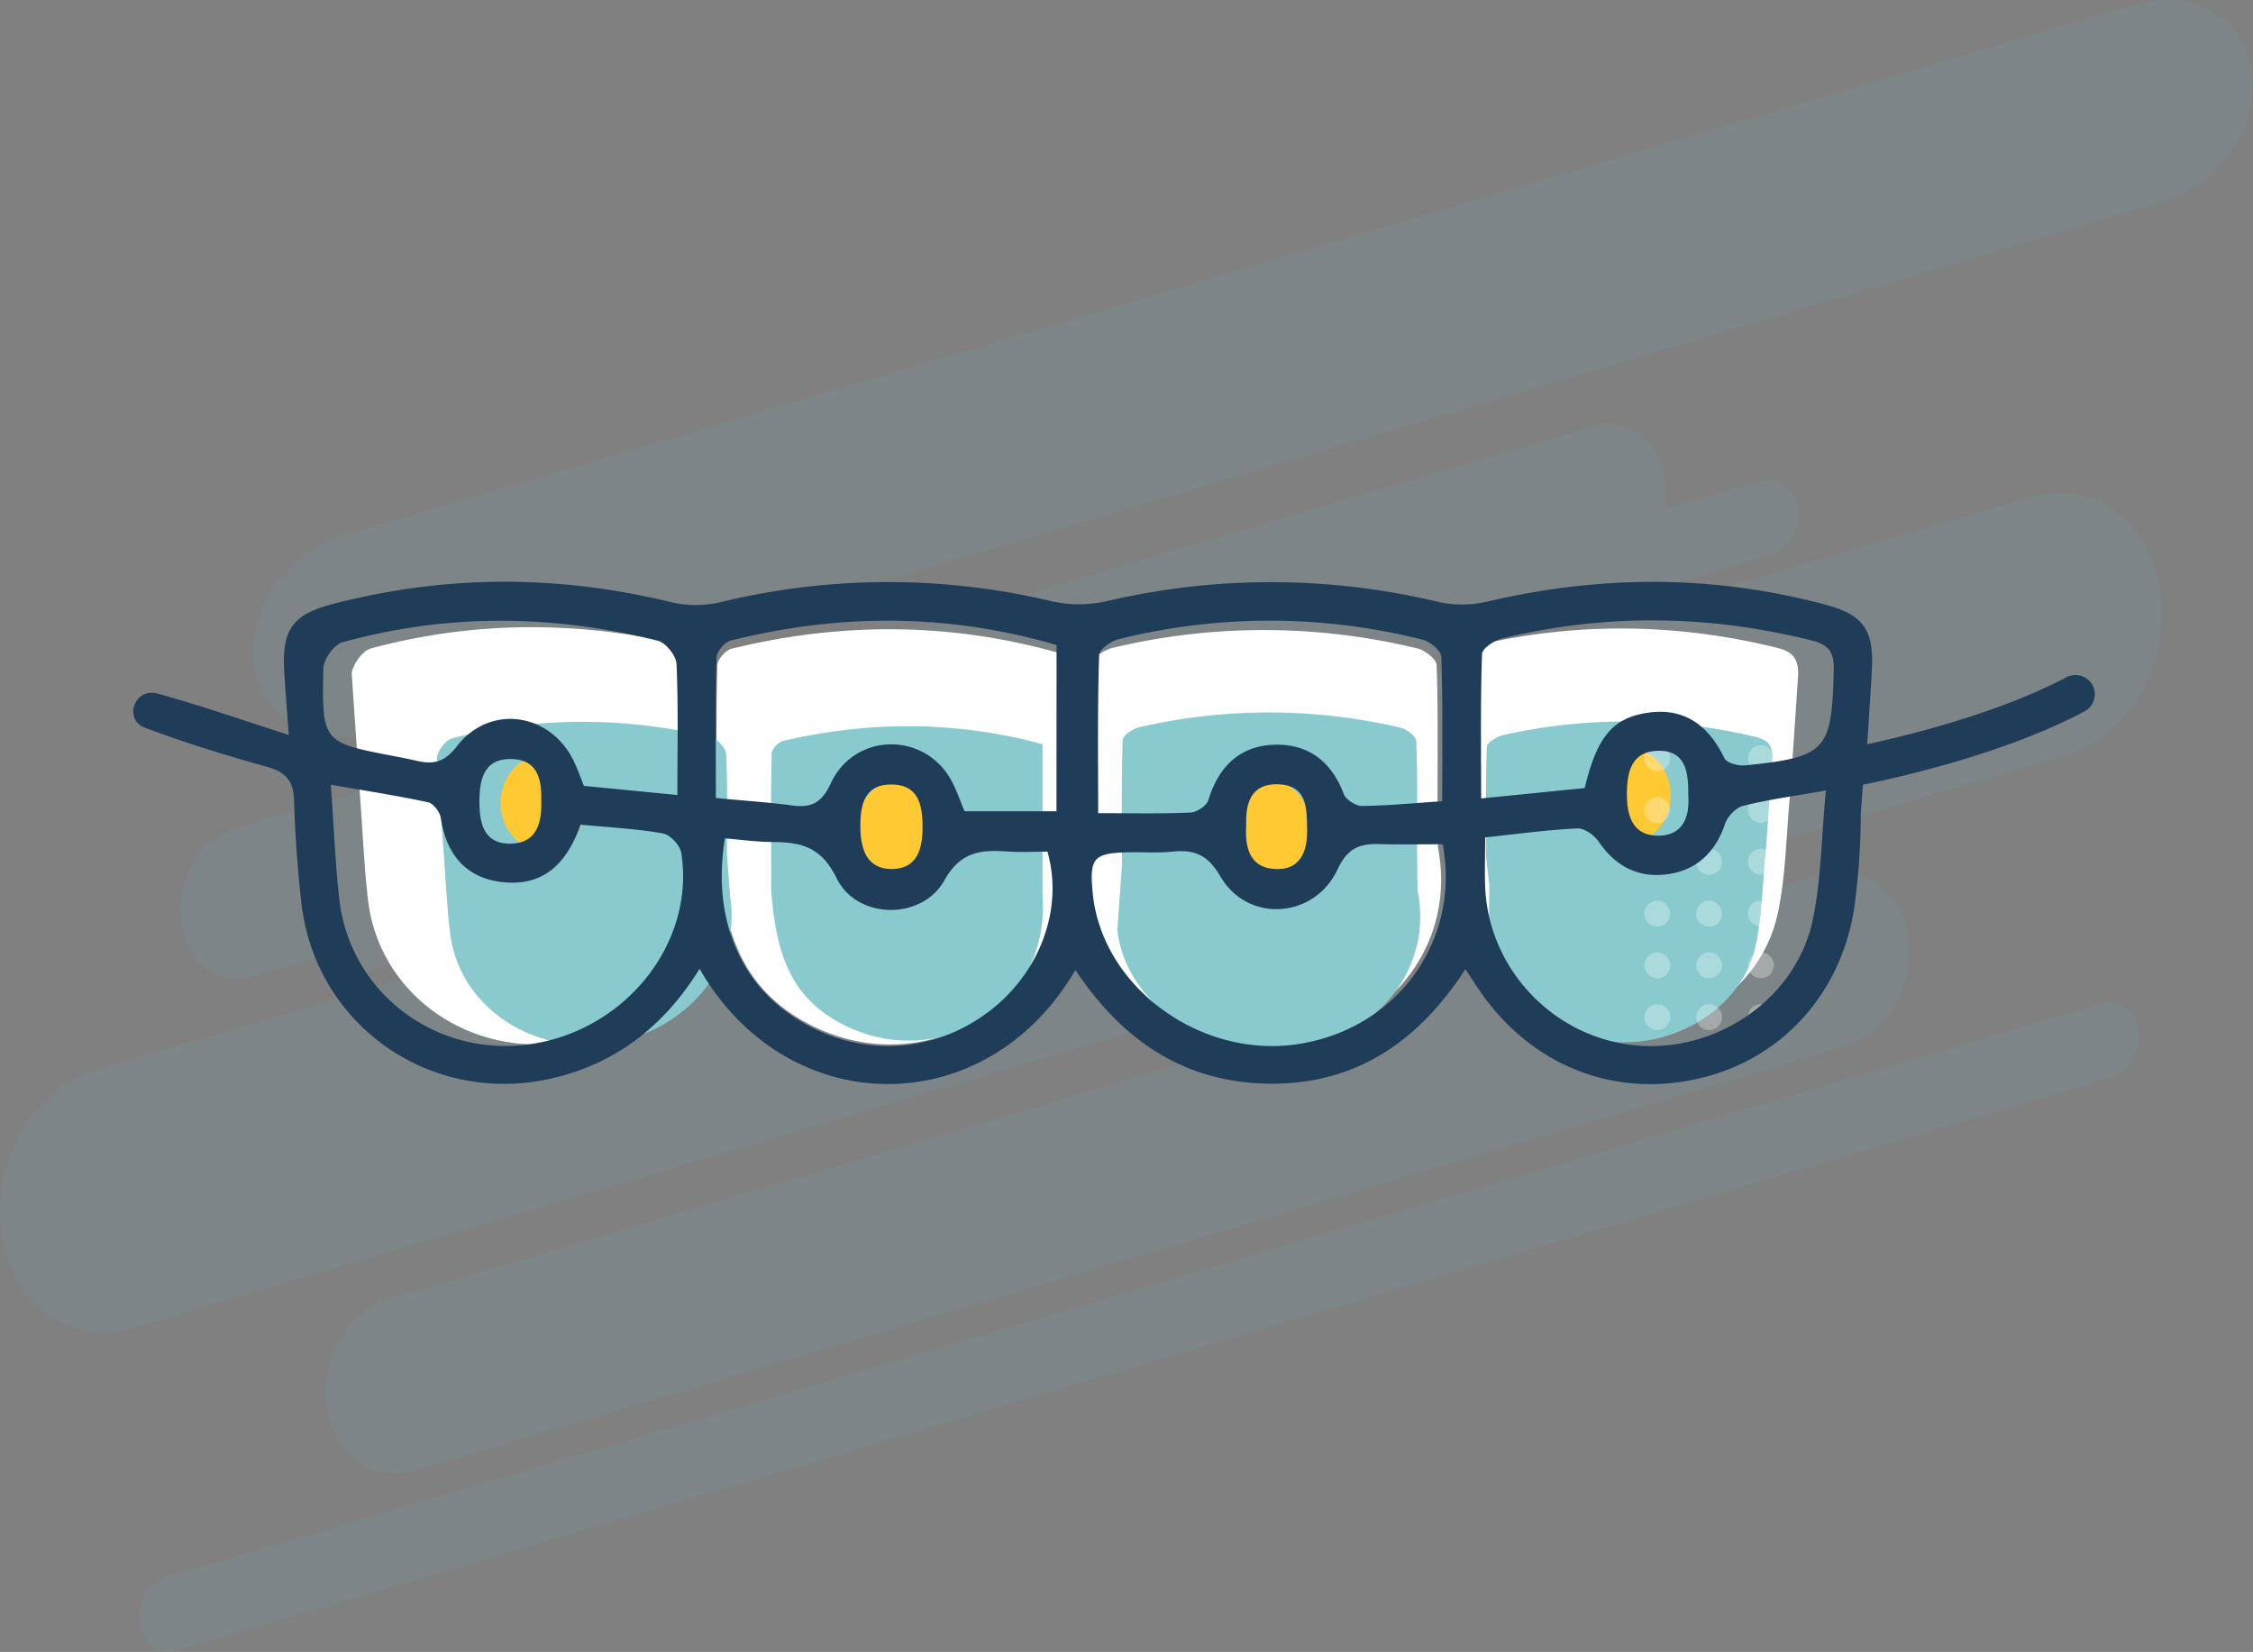 <svg xmlns="http://www.w3.org/2000/svg" viewBox="0 0 983.93 721.38"><rect x="0" y="0" width="983.93" height="721.38" fill="#808080" stroke="none"/><defs><style>.cls-1{opacity:0.1;}.cls-2{fill:#61b9be;}.cls-3{fill:#fff;}.cls-4{fill:#88cace;}.cls-5{fill:#ffc933;}.cls-6{opacity:0.3;}.cls-7{fill:#1f3d59;}</style></defs><g id="Capa_2" data-name="Capa 2"><g id="Capa_1-2" data-name="Capa 1"><g class="cls-1"><path class="cls-2" d="M886.68,217,41.87,467.4c-27.12,8-45.58,39.76-41.24,70.87h0c4.35,31.1,29.85,49.81,57,41.77L902.4,329.68c27.12-8,45.58-39.77,41.24-70.87h0C939.3,227.7,913.79,209,886.68,217Z"/><path class="cls-2" d="M932.09,2.07,150.48,233.69c-25.09,7.44-42.73,32.76-39.41,56.56h0c3.32,23.79,26.35,37.06,51.44,29.62L944.12,88.24c25.08-7.43,42.73-32.75,39.41-56.55h0C980.2,7.9,957.17-5.37,932.09,2.07Z"/><path class="cls-2" d="M111.64,426.24,703.9,250.72c15.5-4.59,26.05-22.72,23.57-40.5s-17.06-28.46-32.55-23.87L102.66,361.87c-15.5,4.59-26,22.72-23.57,40.5S96.15,430.83,111.64,426.24Z"/><path class="cls-2" d="M795.26,381.91l-625,185.23c-18.08,5.36-30.39,26.51-27.49,47.25s19.89,33.21,38,27.85L805.74,457c18.08-5.36,30.39-26.51,27.5-47.25S813.34,376.56,795.26,381.91Z"/><path class="cls-2" d="M153,426.08,773.31,242.25c7.75-2.29,13-11.36,11.78-20.24s-8.53-14.24-16.27-11.94L148.5,393.9c-7.75,2.3-13,11.36-11.78,20.25S145.24,428.38,153,426.08Z"/><path class="cls-2" d="M257.68,487.23c-7.75,2.29-13,11.36-11.78,20.25s8.52,14.23,16.27,11.93l435.66-129.1c7.74-2.3,13-11.36,11.78-20.25s-8.53-14.23-16.28-11.94Z"/><path class="cls-2" d="M917.57,438.3,72.76,688.66C65,691,59.74,700,61,708.91s8.52,14.23,16.27,11.93L922.06,470.49c7.75-2.3,13-11.37,11.78-20.25S925.31,436,917.57,438.3Z"/></g><path class="cls-3" d="M312.15,373.49c6.2,39.15-25.71,77-68.58,82.06-41.23,4.86-78.29-22.88-82.86-62.53-1.78-15.46-2.39-31-3.7-48.87l-3.39-49.73c.08-3.94,4.68-10.29,8.39-11.28,46.39-12.44,93.1-12,139.64-.69,3.52.85,8.12,6.35,8.29,9.86.84,17.89.39,35.83.39,56.26Z"/><path class="cls-3" d="M462.53,372.68c1.84,25.22-7.27,51.93-29.17,68.35-24.63,18.47-56.7,20.08-83.66,4.22-26.12-15.38-34-39.1-36.78-75.41l.06-19.47c0-20.53-.24-40.2.28-59.85.07-2.55,3.6-6.61,6.23-7.25,48.05-11.73,95.91-11.48,143,1.9v87.51Z"/><path class="cls-3" d="M628,370.3c8.13,41.34-20.64,79.26-64.71,85.13-42.63,5.67-85.09-24.92-89.1-64.21L476.57,357c0-22.83-.28-45,.4-67.23.07-2.42,5.34-6,8.76-6.82a284.22,284.22,0,0,1,133.38.25c3.31.8,8.21,4.68,8.3,7.25.69,20,.38,40,.38,61.47Z"/><path class="cls-3" d="M781.88,345.29C780,365,780,382.65,776.26,399.48c-7.31,33.13-41.77,55.61-76.46,51.86-34.39-3.72-61.52-32-62.93-65.81-.27-6.61,0-13.25,0-20.7l-1.68-16.23c0-20.57-.3-40.41.39-60.21.08-2.3,5.3-5.65,8.65-6.45,43.94-10.4,87.84-9.83,131.71.89,7,1.71,9.54,4.82,9.36,12Z"/><path class="cls-4" d="M318.93,392.35c5,30.32-20.78,59.66-55.42,63.57-33.32,3.77-63.26-17.73-66.95-48.44-1.44-12-1.94-24.05-3-37.86l-2.73-38.52c.06-3.06,3.78-8,6.78-8.74,37.48-9.64,75.23-9.28,112.83-.54,2.84.66,6.56,4.92,6.7,7.64.68,13.86.31,27.76.31,43.59Z"/><path class="cls-4" d="M455.33,391.25c1.46,19.1-5.76,39.33-23.11,51.77-19.52,14-44.93,15.21-66.29,3.19-20.7-11.65-26.94-29.61-29.14-57.11l0-14.74c0-15.55-.19-30.45.22-45.33.06-1.93,2.86-5,4.94-5.49,38.07-8.89,76-8.7,113.34,1.44v66.27Z"/><path class="cls-4" d="M619.07,388.93c6.93,33.8-17.59,64.82-55.15,69.61-36.34,4.64-72.53-20.38-75.95-52.5l2-27.94c0-18.67-.24-36.83.34-55,.07-2,4.56-4.92,7.47-5.58a252.24,252.24,0,0,1,113.68.21c2.82.65,7,3.82,7.07,5.93.59,16.34.33,32.71.33,50.25Z"/><path class="cls-4" d="M771.2,371.05c-1.59,15.61-1.59,29.53-4.68,42.83-6.09,26.19-34.79,43.95-63.69,41-28.64-2.94-51.25-25.31-52.42-52-.23-5.23,0-10.48,0-16.36L649,373.67c0-16.25-.24-31.93.33-47.59.07-1.82,4.42-4.46,7.21-5.09a243.39,243.39,0,0,1,109.71.7c5.84,1.35,7.95,3.81,7.8,9.5Z"/><ellipse class="cls-5" cx="237.26" cy="350.68" rx="18.64" ry="20.86"/><ellipse class="cls-5" cx="392.88" cy="361.19" rx="18.64" ry="20.86"/><ellipse class="cls-5" cx="553.6" cy="361.19" rx="18.64" ry="20.86"/><ellipse class="cls-5" cx="710.97" cy="347.34" rx="18.64" ry="20.86"/><g class="cls-6"><path class="cls-3" d="M763.4,444.16a5.65,5.65,0,1,1,5.66,5.64A5.66,5.66,0,0,1,763.4,444.16Z"/><path class="cls-3" d="M740.77,444.17a5.65,5.65,0,1,1,5.66,5.65A5.65,5.65,0,0,1,740.77,444.17Z"/><path class="cls-3" d="M718.14,444.19a5.65,5.65,0,1,1,5.66,5.64A5.66,5.66,0,0,1,718.14,444.19Z"/><path class="cls-3" d="M740.76,421.57a5.65,5.65,0,1,1,5.65,5.65A5.64,5.64,0,0,1,740.76,421.57Z"/><path class="cls-3" d="M718.13,421.59a5.65,5.65,0,1,1,5.65,5.64A5.66,5.66,0,0,1,718.13,421.59Z"/><path class="cls-3" d="M740.74,399a5.65,5.65,0,1,1,5.66,5.65A5.65,5.65,0,0,1,740.74,399Z"/><path class="cls-3" d="M718.11,399a5.65,5.65,0,1,1,5.66,5.64A5.65,5.65,0,0,1,718.11,399Z"/><path class="cls-3" d="M740.73,376.37a5.65,5.65,0,1,1,5.65,5.65A5.64,5.64,0,0,1,740.73,376.37Z"/><circle class="cls-3" cx="723.75" cy="376.39" r="5.65"/><path class="cls-3" d="M740.71,353.78a5.65,5.65,0,1,1,5.66,5.64A5.67,5.67,0,0,1,740.71,353.78Z"/><path class="cls-3" d="M718.08,353.79a5.65,5.65,0,1,1,5.66,5.65A5.65,5.65,0,0,1,718.08,353.79Z"/><path class="cls-3" d="M769,415.9a5.65,5.65,0,1,1-5.64,5.66A5.66,5.66,0,0,1,769,415.9Z"/><circle class="cls-3" cx="769.02" cy="398.92" r="5.65"/><circle class="cls-3" cx="769.01" cy="376.29" r="5.65"/><circle class="cls-3" cx="768.99" cy="353.66" r="5.65"/><path class="cls-3" d="M740.7,331.18a5.65,5.65,0,1,1,5.65,5.64A5.66,5.66,0,0,1,740.7,331.18Z"/><path class="cls-3" d="M718.07,331.19a5.65,5.65,0,1,1,5.65,5.65A5.64,5.64,0,0,1,718.07,331.19Z"/><path class="cls-3" d="M740.68,308.58a5.65,5.65,0,1,1,5.66,5.64A5.65,5.65,0,0,1,740.68,308.58Z"/><path class="cls-3" d="M718.05,308.59a5.65,5.65,0,1,1,5.66,5.65A5.65,5.65,0,0,1,718.05,308.59Z"/><path class="cls-3" d="M769,325.45a5.65,5.65,0,1,1-5.64,5.65A5.64,5.64,0,0,1,769,325.45Z"/><path class="cls-3" d="M769,302.81a5.65,5.65,0,1,1-5.65,5.66A5.65,5.65,0,0,1,769,302.81Z"/></g><path class="cls-7" d="M913.89,299.3a8.49,8.49,0,0,0-11.45-3.54c-28.64,15.12-66.08,24.69-87,29.25l.39-5.54c.51-9.39,1.29-18.75,1.69-28.14.71-16.4-4.08-22.94-20.15-27.24-49.2-13.17-98.48-13-148-1.34a47.94,47.94,0,0,1-21.87-.05,313.72,313.72,0,0,0-144.19-.16,54.41,54.41,0,0,1-24.45-.09,309.26,309.26,0,0,0-143.9.45,47.5,47.5,0,0,1-22.21,0c-49.38-12-98.55-11.91-147.7.95-17.33,4.53-22,11.22-20.93,29.37.5,8.22,1.17,16.44,2,27.72-20.93-6.72-39-13-57.41-18.09a9.87,9.87,0,0,0-2.56-.32c-7.19,0-10.79,9.38-5.23,13.94a7,7,0,0,0,2,1.18c17.56,6.61,35.54,12.18,53.63,17.19,8,2.23,11.56,5.9,11.84,14.37.5,15,1.51,30.07,3.22,45C137.67,447.7,188,482.89,240.6,471c28.48-6.44,49.53-23.07,64.93-47.93,38.1,66.44,125.05,67.59,164.11.5,20.3,30.56,47.56,49.45,85.17,49.67,37.44.22,64.68-18.41,85.15-50,2.65,4,4.39,6.71,6.2,9.35,22.64,33,59.3,47.39,97.15,38.05,36.67-9,62.69-39.24,67-78.31a299,299,0,0,0,2.32-36.59l.71-10.6.28-2.46c20.26-4.14,63.31-14.36,96.71-32A8.48,8.48,0,0,0,913.89,299.3ZM141.2,292c.08-4,4.62-10.48,8.28-11.5,45.77-12.67,91.86-12.21,137.78-.7,3.47.87,8,6.47,8.18,10.05.83,18.22.38,36.51.38,57.33l-40.8-4c-1.28-3.19-2.51-6.58-4-9.85-9.83-22-36.9-26.39-51.52-7.4-5.46,7.08-10.4,8-17.67,6.28-3.19-.75-6.43-1.36-9.65-2C140.86,324.22,140.56,324.22,141.2,292Zm81.7,76.43c-11.74.1-13.58-9.12-13.52-18.83.06-9.87,2.36-18.51,14.24-18.13,11.06.35,13,8.79,12.76,18C236.73,359.28,234.44,368.31,222.9,368.41Zm7,87.78c-40.68,4.95-77.24-23.33-81.75-63.74-1.76-15.74-2.36-31.62-3.66-49.79,15.43,2.69,29.06,4.78,42.52,7.69,2.29.49,5.12,4.27,5.51,6.86,2.49,16.63,11.67,26.82,28.35,28.12,17,1.33,26.92-8.76,32.68-25.23,12.76,1.23,24.5,1.78,36,3.84,3.19.57,7.53,5.29,8,8.61C303.74,412.45,272.25,451,230,456.19Zm202.43-14.85c-24.51,18.91-56.42,20.57-83.23,4.31-26-15.75-38.22-44.75-32.51-79.56,7.27.6,13.8,1.53,20.34,1.58,12.43.1,21.5,1.67,28.4,15.76,8.92,18.22,37.25,18.53,47.07,1.05,7.1-12.64,15.86-13.46,27.39-12.66,6,.41,12.06.07,17.64.07C464.58,396.81,454.16,424.52,432.38,441.34ZM375.74,360.7c0-9.78,2.06-18.4,14.05-18.1,11.07.28,13,8.61,13.11,17.71.16,9.68-1.94,19.07-13.32,19.17C378.35,379.58,375.75,370.48,375.74,360.7Zm85.65-6.44H421.25c-2.22-5.06-3.85-10.51-6.78-15.14-12.55-19.84-41.65-18.55-51.63,2.94-4,8.62-8.56,10.83-17,9.67-10.14-1.38-20.38-2-33.2-3.26,0-21-.23-41.18.29-61.31.06-2.61,3.58-6.76,6.2-7.42,47.79-12,95.4-11.77,142.29,1.94ZM480,286.07c.07-2.48,5.3-6.18,8.7-7a273.3,273.3,0,0,1,132.51.26c3.29.82,8.16,4.8,8.24,7.44.69,20.52.38,41.08.38,63.11-11.75.79-23.37,1.93-35,2.08-2.73,0-7.07-2.74-8-5.23-5.25-14.05-15.33-21.81-29.84-21.52-15.32.3-24.78,9.39-29.26,24.17-.75,2.47-5.06,5.34-7.84,5.46-13.05.57-26.15.26-40.29.26C479.57,331.65,479.29,308.85,480,286.07Zm78.52,56.44c12.46.57,12.16,10.63,12.32,19.67.17,9.45-2.78,17.67-13.54,17.32-11.54-.38-13.67-9.35-13.06-19.18C543.86,350.29,546.7,342,558.49,342.51Zm7.24,113.6c-42.36,5.83-84.54-25.58-88.53-65.92-1.55-15.71.24-17.72,16.19-18,6.1-.11,12.25.36,18.3-.26,9.59-1,15.6,1.06,21.21,10.74,11.85,20.48,41.11,18.67,51.24-3.07,4.29-9.18,9.54-11.21,18.09-11,9.24.27,18.5.07,27.78.07C638.09,411.15,609.51,450.09,565.73,456.11Zm81.5-170.58c.08-2.42,5.44-5.93,8.87-6.76,45.07-10.91,90.11-10.32,135.11.93,7.19,1.8,9.79,5.05,9.6,12.6-.87,35.53-3.07,38.27-38.58,41.93-3,.31-8.17-1-9.18-3.13-7.18-14.87-18.16-22.6-34.84-19.63-14.41,2.57-21,11-26.17,32.67l-45.22,4.53C646.82,327.1,646.52,306.3,647.23,285.53Zm76.34,79.39c-10.36-.27-13.11-8.34-13.1-17.95,0-9.91,2-18.73,13.42-19.1,12.1-.38,13.55,9.07,13.37,19.39C738,356.62,735.05,365.21,723.57,364.92Zm68,37.09c-7.5,34.75-42.85,58.31-78.44,54.38-35.27-3.89-63.11-33.58-64.55-69-.28-6.94,0-13.9,0-21.71,14.2-1.49,27.19-3.31,40.24-3.91,3.12-.14,7.47,3,9.44,5.91,7,10.31,16.67,15.52,28.71,14.24,13.24-1.39,22-9.15,26.37-22.16,1.08-3.22,4.72-7.06,7.87-7.85,10.85-2.72,22-4.21,36.17-6.72C795.38,365.9,795.38,384.37,791.58,402Z"/></g></g></svg>
